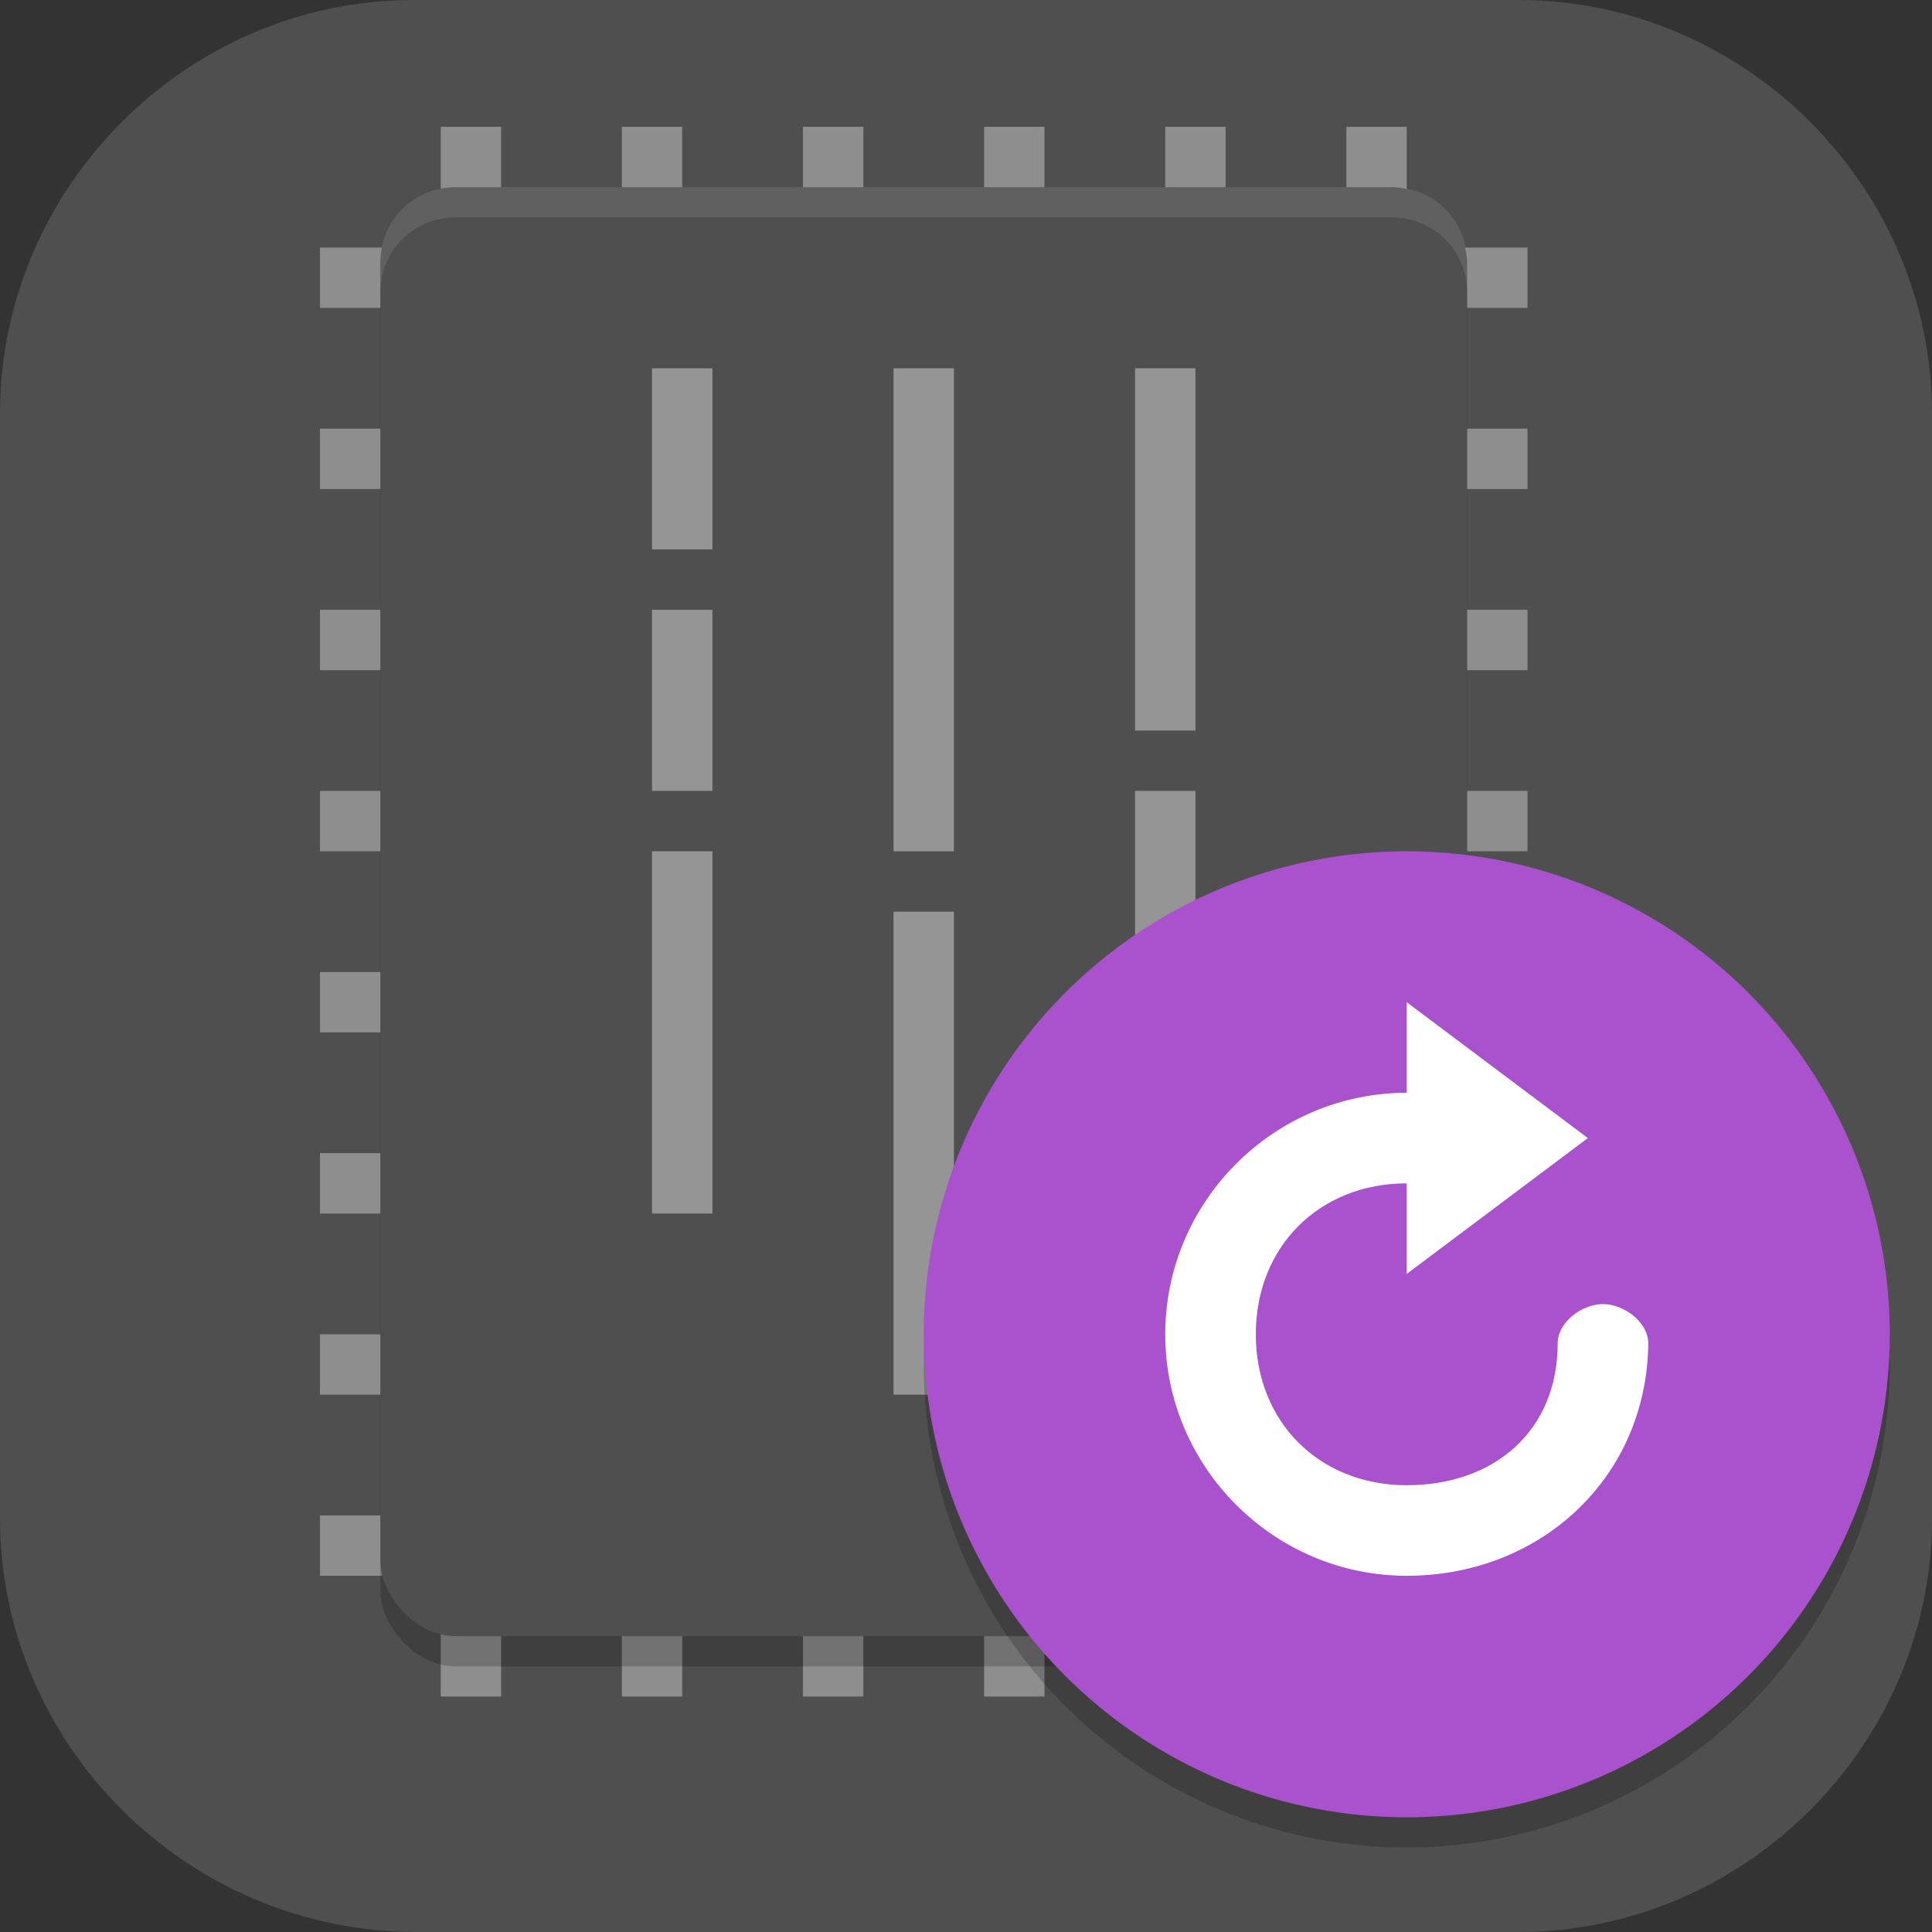 <?xml version="1.0" encoding="UTF-8"?>
<svg id="_图层_1" xmlns="http://www.w3.org/2000/svg" version="1.1" viewBox="0 0 64 64" width="64" height="64">
  <rect x="0" y="0" width="64" height="64" fill="#333333" stroke="none"/>
  <!-- Generator: Adobe Illustrator 29.0.1, SVG Export Plug-In . SVG Version: 2.1.0 Build 192)  -->
  <defs>
    <style>
      .st0, .st1 {
        fill: #4f4f4f;
      }

      .st2 {
        fill: #66dd23;
      }

      .st3 {
        fill: #403650;
      }

      .st4, .st5, .st6, .st7, .st8 {
        isolation: isolate;
      }

      .st4, .st5, .st9, .st1 {
        display: none;
      }

      .st4, .st6, .st7 {
        opacity: .2;
      }

      .st5, .st10, .st8 {
        fill: #fff;
      }

      .st5, .st8 {
        opacity: .1;
      }

      .st11 {
        fill: #ff6363;
      }

      .st11, .st6 {
        fill-rule: evenodd;
      }

      .st12 {
        fill: #6d0f0a;
      }

      .st13 {
        fill: #ee1536;
      }

      .st14 {
        fill: #e6df15;
      }

      .st15 {
        opacity: .4;
      }

      .st16 {
        fill: #9a1652;
      }

      .st17 {
        fill: #8e8e8e;
      }

      .st18 {
        fill: #24f0ff;
      }

      .st19 {
        fill: #ffbebe;
      }

      .st20 {
        fill: #aa52ce;
      }

      .st21 {
        fill: #ffd5d5;
      }

      .st22 {
        fill: #f24c3d;
      }

      .st23 {
        fill: #52120e;
      }

      .st24 {
        fill: #c42d06;
      }

      .st25 {
        fill: #ef3d61;
      }

      .st26 {
        fill: #2e2e2e;
      }
    </style>
  </defs>
  <path class="st0" d="M50.4,64H13.8c-7.6,0-13.8-6.2-13.8-13.7V13.7C0,6.2,6.2,0,13.7,0h36.6c7.5,0,13.7,6.2,13.7,13.7v36.6c0,7.5-6.2,13.7-13.7,13.7h.1Z"/>
  <g class="st9">
    <path class="st4" d="M5.3,59.5v2.3c0,1.9,1.4,3.4,3.2,3.4h52.5c1.7,0,3.2-1.5,3.2-3.4v-2.3c0,1.9-1.4,3.4-3.2,3.4H8.5c-1.7,0-3.2-1.5-3.2-3.4Z"/>
    <path class="st1" d="M8.5,0h52.5c1.7,0,3.2,1.5,3.2,3.4v57.2c0,1.9-1.4,3.4-3.2,3.4H8.5c-1.7,0-3.2-1.5-3.2-3.4V3.4c0-1.9,1.4-3.4,3.2-3.4Z"/>
    <path class="st5" d="M8.5,0c-1.7,0-3.2,1.5-3.2,3.4v1.1c0-1.9,1.4-3.4,3.2-3.4h52.5c1.7,0,3.2,1.5,3.2,3.4v-1.1c0-1.9-1.4-3.4-3.2-3.4H8.5Z"/>
    <path class="st22" d="M12.8,64h9.3l42-45.7v-7.3c0-1.5-.2-.5-1.6-2.3L12.4,63.2c-.3.3,0,.9.4.9Z"/>
    <path class="st14" d="M22.1,64h10.5l31.5-34.3v-11.4l-42,45.7Z"/>
    <path class="st2" d="M32.6,64h10.5l21-22.9v-11.4l-31.5,34.3Z"/>
    <path class="st18" d="M43.1,64h6.8c2.4,0,4.6-1,6.2-2.7l6.5-7.1c1-1.1,1.5-2.4,1.5-3.9v-9.2l-21,22.9Z"/>
    <path class="st7" d="M28.4,8l5.3,9.1-5.3,9.1h4.2l3.2-5.5,3.2,5.5h4.2l-5.3-9.1,5.3-9.1h-4.2l-3.2,5.5-3.2-5.5h-4.2ZM11.6,8h14.7v2.3l-9.5,12.6h9.5v3.4h-14.7v-2.3l9.5-12.6h-9.5v-3.4Z"/>
    <path class="st10" d="M28.4,6.9l5.3,9.1-5.3,9.1h4.2l3.2-5.5,3.2,5.5h4.2l-5.3-9.1,5.3-9.1h-4.2l-3.2,5.5-3.2-5.5h-4.2ZM11.6,6.9h14.7v2.3l-9.5,12.6h9.5v3.4h-14.7v-2.3l9.5-12.6h-9.5v-3.4Z"/>
  </g>
  <g class="st9">
    <path class="st7" d="M36.8,6.1c.3,1.5.6,2.8.5,4.2-1.3-.6-2.1-2.9-6.5-2.9-3.4,0-5.5,3.2-7,5.1-.7,1-1.3,1.7-2,1.6-.7-.1-1-.9-1.4-2.5-.5,2.4-3.8,4.1.4,8.4-1.4,1.4-1.7,1.8-2,2.3-.4.6-.3,2.9.6,3.1-3.4.9-1.4,4.5-2.8,5.8-.9.6-1.7,1.3-3.9.9,1.4,2.3,3.6,3.4,5.7,2.8l.7,1.5c-1.4,2.1-.6,2.9-.6,2.9l5.5,4.5-.5-6.9c3.1-1.8,5.9-4.3,4.3-11.9v-2.9c-1.7-2.1-1.8-2-1.1-2.7,0-.3,0-.6,0-.9,1-.4,1.9-.8,2.7-1.2-.7,3.1.4,2.8.7,3.9.8-1.5,1.5-2.6,2.4-2.3-.8,1-1.2,2.1-.8,3.6,1.3-1.2,2.2-2.7,4.1-2.7,1,1.9,1.8,3.8,4.3,6-.6.2-1.3.1-1.7,1.8-1.1.3-.9,1-1,1.6-.2.3-.1.6,1.2,1.6-3.8,3.3-7.4,9.6-3.4,10.1.7.1,8.9.8,10.1.6l-.2-2.9c.1-1.5,0-2.8-.5-3.7,5.1-1.1,4.8-5.6,5.3-6.3-1-.4-1.7-1-1.7-1.9,1.2-2.3,2.6-4.3,2.1-8.5-.5-2.7-1.9-8.6-8.4-9.3-.8,0-1.4.1-1.9.3-.3,0,.1-1.7,0-1.5-.1.3-.8,1-1.3,1.3.4-1.1-.6-2.1-2-2.7ZM43.3,24.8c.3,0,.7.2,1,.5,1.5,1.6-1.6,3.6-1.6,3.6-.2.4-.6.3-1,.2,0,0,0,0-.2,0-1.5-1.4,1.5-3,1.2-3-.3-.1-1-.2-.9-.2.4-.6.8-1,1.4-1Z"/>
    <path class="st7" d="M11.2,40.7h40.1c1.4,0,2.5,1,2.5,2.3v9.2c0,1.3-1.1,2.3-2.5,2.3H11.2c-1.4,0-2.5-1-2.5-2.3v-9.2c0-1.3,1.1-2.3,2.5-2.3Z"/>
    <ellipse class="st21" cx="43.5" cy="26.3" rx="2.5" ry="3.9"/>
    <path class="st23" d="M42.8,28.1c4,1.3,5.2,0,7.1-.5-.5.7-.3,5.2-5.4,6.3.6.8.7,2.1.5,3.7l.2,2.9c-1.2.2-9.3-.5-10.1-.6-4.7-.7,1.4-9.8,5.8-11.7.7.2,1.4.7,1.8,0Z"/>
    <path class="st23" d="M23.8,11.6c-.7,1-1.3,1.7-2,1.6-.7-.1-1-.9-1.4-2.5-.5,2.4-3.8,4.1.4,8.4-1.4,1.4-1.7,1.8-2,2.3-.4.6-.3,2.9.6,3.1-3.4.9-1.4,4.5-2.8,5.8-.9.6-1.7,1.3-3.9.9,1.4,2.3,3.6,3.4,5.7,2.8l.7,1.5c-1.4,2.1-.6,2.9-.6,2.9l5.5,4.5-.5-6.9c3.1-1.8,5.9-4.3,4.3-11.9v-2.9c-1.7-2.1-1.8-2-1.1-2.7.7-3.5-2.3-4.4-2.7-6.6h0Z"/>
    <path class="st3" d="M11.2,39.8h40.1c1.4,0,2.5,1,2.5,2.3v9.2c0,1.3-1.1,2.3-2.5,2.3H11.2c-1.4,0-2.5-1-2.5-2.3v-9.2c0-1.3,1.1-2.3,2.5-2.3Z"/>
    <path class="st7" d="M27.4,27l-1.5,6.9s-1.2.7-1.6,1.2c-.5.7-1,2.3-1,2.3l-1.8,1.2c-2,0-3.1.8-3.6,2.1l2,.2c.2-1.4.6-1.9,2.3-1.5-1.1.1-2.3.2-2,1.9l3.4-.2,6.9-13.4-3.2-.8ZM39.5,27.5l-3.8.8s-.5,2.9-.3,3.6c.4,1.3.6,1,1.5,3,.3.6-.2,1,0,1.6.1.6.8,1.2,1,1.8.2.8-.3,2.8-.3,2.8.4,0,1.1.4,1.3.1,0-.1-.4-.7-.2-.7.2,0,1.1,1,1.3,1,.4,0,.7-.4,1.2-.4.6,0,.6.6,1.9.4.3-.2.7-1,.2-1.4-.4-.3-2-.2-2-.3.1-.3,1.3-.4,1.8-.2.9.3.6,1.3,1.9,1.3.8,0,1-.6,1.1-.7-1.4-2.2-3.5-.4-5.1-2.9-.5-.8-.8-2.3-1.2-4.3-.2-.9-.2-4-.3-5.3h0Z"/>
    <path class="st21" d="M27.4,26.1l3.2.8-6.9,13.4-3.4.2c-.3-1.7.9-1.8,2-1.9-1.7-.4-2.1,0-2.3,1.5l-2-.2c.4-1.3,1.5-2.1,3.6-2.1l1.8-1.2s.5-1.7,1-2.3c.4-.5,1.6-1.2,1.6-1.2l1.5-6.9Z"/>
    <path class="st13" d="M31.5,27.2h5.4c0,0,.4,9.1.4,9.1l-10.5-2c-.2-2.3-2.7-4.7,4.7-7.1Z"/>
    <path class="st16" d="M32.5,30.5c-1.4,0-1.5,1.2-1.5,2.3-.2-.3-.7-1.2-1.1-1.5-.9-.8-2-1.1-2.8-.5-.8.6-.9,1.9-.1,2.8.8.9,1.8.5,2.8.5.7,0,1.3-.2,1.4-.6,0,0,0,0,0,0,.8.9,4.3,2.3,5.1,1.7.7-.5,4.1-4.4-1.1-3.1-.5-1.2-1.7-1.7-2.8-1.7h0Z"/>
    <path class="st21" d="M35.6,27.4l3.8-.7c0,1.4,0,4.4.3,5.3.5,2,.7,3.5,1.2,4.3,1.6,2.5,3.7.7,5.1,2.9-.2.1-.4.7-1.1.7-1.3,0-1-1-1.9-1.3-.6-.2-1.7,0-1.8.2,0,0,1.6,0,2,.3.5.4.1,1.2-.2,1.4-1.3.2-1.4-.4-1.9-.4-.5,0-.7.3-1.2.4-.2,0-1.1-1-1.3-1-.2,0,.3.6.2.7-.2.3-.9-.1-1.3-.1,0,0,.5-1.9.3-2.8-.2-.6-.8-1.2-1-1.8-.2-.6.3-1,0-1.6-.9-2-1.1-1.6-1.5-3-.2-.7.3-3.6.3-3.6h0Z"/>
    <path class="st7" d="M24.9,21.7l.5-5.3c1.3-1.1,2.8-1.3,4.5-1.5l2.9,1.7,9.6.4-1,8.1-2,2.8c-1.6,0-7.5,1.7-11.3-.1-1.9-.9-3.5-3.9-3.3-6Z"/>
    <path class="st19" d="M24.9,20.9l.5-5.3c1.3-1.1,2.8-1.3,4.5-1.5l2.9,1.7,9.6.4-1,8.1-2,2.8c-1.6,0-7.5,1.7-11.3-.1-1.9-.9-3.5-3.9-3.3-6Z"/>
    <path class="st26" d="M26.4,17.7c0,.6,0,1.2.6,1.7h-.5c-.4-.1-.9-.4-1.5-1.3,0,.5.2,1.4.7,1.7.1.1-.6.1-.4.2l1-.2h1c-.2,1.4-.2,3.4,1.5,3.5,1.5-.2,1.6-1.5,1.9-3.6-.9-.4-1.9-.7-2.9-.5-.8-.4-1.3-.9-1.5-1.6ZM34.5,20.5c-.2,0-.3,0-.5,0-.6,0-1.3,0-1.9.1.7,0,1.2.1,1.7.2-.3,1.5-.6,3.6,1.1,3.9,1.1,0,1.5-.8,1.9-1.9.3,0,.5,0,.6,0,.6-.1,1.7-.8,1.9-1.3-.9.6-1.4.7-2,.7l-.3-.3s0,0,0,0c.9-.2,1-.8,1.3-1.3-.2.2-.6.9-1.3.6,0,0,0,0-.1,0-.7-.4-1.5-.7-2.4-.7Z"/>
    <path class="st25" d="M29.7,25.1c.9,0,1.8,0,2.7.2.8.2.6.4.4.7,0,0-.6.5-.9.7-.5.3-.7.2-1.1-.1-.4-.5-.8-.9-1.1-1.4Z"/>
    <path class="st12" d="M36.8,5.2c.3,1.5.6,2.8.5,4.2,0,0,0,0,0,0,0,0,0,0,0,0-1.3-.6-2.1-2.9-6.5-2.9-3.4,0-5.5,3.2-7,5.1-1,2.2-2.8,6.8-2.5,9,2.4-2.1,5.7-3.4,8-4.4-.7,3.1.4,2.8.7,3.9.8-1.5,1.5-2.6,2.4-2.3-.8,1-1.2,2.1-.8,3.6,1.3-1.2,2.2-2.7,4.1-2.7,1,1.9,1.8,3.8,4.3,6-.6.2-1.3.1-1.7,1.8-1.1.3-.9,1-1,1.6-.2.4-.2.7,1.6,1.8.9.6,3.5-1.7,2.6-1.7-1.5-1.4,1.5-3,1.2-3-.3-.1-1-.2-.9-.2.6-1,1.4-1.5,2.4-.5,1.5,1.6-1.5,3.6-1.5,3.6,0,0,1,.9,2.3,1,2,0,4.8-1.5,4.8-1.5-1-.4-1.7-1-1.7-1.9,1.2-2.3,2.6-4.3,2.1-8.5-.5-2.7-1.9-8.6-8.4-9.3-.8,0-1.4.1-1.9.3-.3,0,.1-1.7,0-1.5-.1.3-.8,1-1.3,1.3.4-1.1-.6-2.1-2-2.7Z"/>
    <path class="st24" d="M28.4,7.1c-2.1,1-3.5,3.1-4.6,4.6,0,.1-.1.2-.2.4,2.6.4,5.6.8,7.7,2l2-1.1.3,2.6,2.3-1.3,1.2,1.9,1.9-2c.8.4,1,1.6,1.2,2.6,4.2-2.1,6.6-1.9,9.8-.6-.3-1.1-.7-2.5-1.4-3.9-1.7.9-6.6,2.9-9.5-1l-1.1,2.2-.3-2-2.3,2.2.8-2.2c-3.8,0-11.7.9-8-4.3Z"/>
    <path class="st7" d="M27.9,34.2c-1.4,0-2.5.3-2.7.7-.2,2.5-1,4.3-1.8,6.1-.2.4-.3.6-.8.7-.8.3-1.7.6-2.3.9-2.1.5-4.5,1.6-4.2,2.6.3.6,1.2,1.1,2.3,1.3,4.7.7,5.5-.5,6.7-1.5,0,.7-.7,1.4-1.4,2.1l.6.3c2-1.8,2.4-2.7,2.3-4.1l.3-.4c.1.4.3.8.6,1.3.5.8.9,1.3,1.4,1.7-1.4,4.4,3.7,8.2,5.6,7.5,1.9-.7,1.9-7.6-1.5-8.9.1-.7,0-1.3,0-2,1.7.2,3.4-.2,4.3-1.7,2.2-5.1-5.3-6.7-9.5-6.6Z"/>
    <path class="st13" d="M26.7,42.1c.2,1.5-.2,2.5-2.3,4.4l-.6-.3c.7-.7,1.4-1.4,1.4-2.1-1.2,1-2,2.2-6.7,1.5-1.1-.2-2.1-.7-2.3-1.3-.3-1.1,3.1-2.6,5.3-2.8,2.7-.2,4.3.4,5.2.6Z"/>
    <path class="st13" d="M29.4,43.9c6.9-3.2,7.6,7.7,5.1,8.6-2,.8-7.9-3.7-5.1-8.6Z"/>
    <path class="st19" d="M25.2,34c.8-1.5,15.2-.9,12.2,5.9-2,3.2-7.4,1.4-8.6-.2l-2.2,2.8c-1.2,1.5-6.8,1.5-7.2.4,0-1,1.7-1.6,3.2-2,.5,0,.6-.3.8-.7.8-1.8,1.6-3.6,1.8-6.1Z"/>
    <path class="st21" d="M29,37.7c1.7-.6,3.3.3,4,2.9,0,1.2.3,2.4-.2,3.8.7.5,1.2,1.1,1.3,2.2.1,1.3-.3,2.3-1.1,2.5-.8-.1-1.5.3-2.4-1.5l-.3-1.5c-.9-.9-1.8-1.3-2.8-2.9-1.6-2.9-.8-4.6,1.4-5.5Z"/>
    <path class="st8" d="M36.8,5.2c0,.3.1.6.2.9.9.4,1.6,1,1.8,1.7.4-1.1-.7-2.1-2-2.6ZM30.8,6.5c-3.4,0-5.5,3.2-7,5.1-.7,1-1.3,1.7-2,1.6-.7-.1-1-.9-1.4-2.5-.4,1.6-1.9,2.9-1.7,4.8.2-1.5,1.4-2.6,1.7-4,.4,1.6.7,2.3,1.4,2.5.7.1,1.3-.6,2-1.6,1.4-2,3.6-5.1,7-5.1,4.4,0,5.2,2.2,6.5,2.9,0-.4,0-.8,0-1.1,0,0,0,.2,0,.3-1.3-.6-2.1-2.9-6.5-2.9ZM40.1,6.6c-.1.3-.8.9-1.2,1.2,0,.3,0,.6,0,.9.4-.3.9-.8,1.2-1.1,0-.5.2-1.2.1-1ZM42,7.8c-.8,0-1.4.1-1.9.3,0,0,0,0,0,0,0,.4-.1.9,0,.9.5-.2,1.2-.3,1.9-.3,6.5.8,7.9,6.6,8.4,9.3,0,.4,0,.8,0,1.2,0-.6,0-1.3,0-2.1-.5-2.7-1.9-8.6-8.4-9.3ZM32.1,18.6c0,0-.2,0-.3,0-.3.6-.4,1.2-.3,2,0-.8.4-1.4.9-2-.1,0-.2,0-.3,0ZM20.3,19.5c-1,1-1.4,1.5-1.6,1.8-.2.3-.2.9-.2,1.5,0-.3,0-.5.2-.7.3-.4.6-.9,2-2.3-.2-.2-.3-.3-.4-.5ZM18.7,24.6c-2.5,1.2-.9,4.4-2.2,5.5-.9.6-1.7,1.3-3.9.9.2.4.5.7.7,1,1.7.2,2.4-.4,3.2-1,1.4-1.2-.6-4.9,2.8-5.8-.3,0-.5-.3-.6-.6ZM39.4,24.9c-.4.2-.8.5-1,1.6-1.1.3-.9,1-1,1.6,0,.2-.1.3,0,.5,0-.5,0-1,1-1.2.4-1.6,1-1.5,1.7-1.8-.2-.2-.5-.4-.7-.6ZM48.3,26.3c0,0,0,.1-.1.2,0,.9.5,1.4,1.4,1.8,0-.3.2-.6.3-.7-.8-.3-1.3-.7-1.6-1.2ZM44.9,34.6c-.1,0-.2,0-.4,0,.4.6.5,1.3.6,2.2,0-.9,0-1.7-.2-2.3ZM18.7,35.7c-.6,1.1-.6,1.8-.5,2.2,0-.4.3-1,.7-1.7l-.2-.5Z"/>
  </g>
  <g class="st9">
    <path class="st4" d="M0,59.7v2.3C0,63.7,1.4,65.2,3.2,65.2h57.8c1.8,0,3.2-1.4,3.2-3.2v-2.3c0,1.8-1.4,3.2-3.2,3.2H3.2C1.4,62.9,0,61.5,0,59.7H0Z"/>
    <rect class="st1" y="0" width="64.2" height="64" rx="3.2" ry="3.2"/>
    <path class="st6" d="M20.7,1.1c-2.3,0-4.5,0-6.8,0-19.5,21.7.2,35.4,16,38.8C13.1,29.2,27.3,9.4,41.3,1.2c-6.9,0-13.8,0-20.6,0ZM34.4,26.3c16,10.4,3.7,29-9.7,37.7h26.6c17.8-21.1-1.4-34.4-16.9-37.7ZM28.9,26.3c0,0-.2,0-.3,0-1,0-1.8.4-2.4,1-1.9,2-.8,6.2,2.5,9.4,3.2,3.2,7.4,4.2,9.3,2.3,2-2,.9-6.2-2.3-9.4-2.1-2.1-4.6-3.3-6.8-3.3Z"/>
    <path class="st11" d="M20.7,0c-2.3,0-4.5,0-6.8,0-19.5,21.7.2,35.4,16,38.8C13.1,28.1,27.3,8.3,41.3,0,34.4,0,27.5,0,20.7,0ZM34.4,25.2c16.7,10.8,2.5,30.6-11.5,38.8,9.2,0,18.3,0,27.5,0,19.5-21.7-.2-35.4-16-38.8ZM28.6,25.2c-1,0-1.8.4-2.4,1-1.9,2-.8,6.2,2.5,9.4,3.2,3.2,7.4,4.2,9.3,2.3,2-2,.9-6.2-2.3-9.4-2.2-2.2-4.9-3.4-7-3.3Z"/>
    <path class="st5" d="M3.2,0C1.4,0,0,1.4,0,3.2v1.1C0,2.6,1.4,1.1,3.2,1.1h57.8c1.8,0,3.2,1.4,3.2,3.2v-1.1C64.2,1.4,62.8,0,61,0H3.2Z"/>
  </g>
  <g>
    <g>
      <rect class="st17" x="20.6" y="4.2" width="2" height="52"/>
      <rect class="st17" x="14.6" y="4.2" width="2" height="52"/>
      <rect class="st17" x="38.6" y="4.2" width="2" height="52"/>
      <rect class="st17" x="32.6" y="4.2" width="2" height="52"/>
      <rect class="st17" x="26.6" y="4.2" width="2" height="52"/>
      <rect class="st17" x="44.6" y="4.2" width="2" height="52"/>
      <rect class="st17" x="10.6" y="20.2" width="40" height="2"/>
      <rect class="st17" x="10.6" y="14.2" width="40" height="2"/>
      <rect class="st17" x="10.6" y="8.2" width="40" height="2"/>
      <rect class="st17" x="10.6" y="38.2" width="40" height="2"/>
      <rect class="st17" x="10.6" y="32.2" width="40" height="2"/>
      <rect class="st17" x="10.6" y="26.2" width="40" height="2"/>
      <rect class="st17" x="10.6" y="44.2" width="40" height="2"/>
      <rect class="st17" x="10.6" y="50.2" width="40" height="2"/>
    </g>
    <rect class="st7" x="12.6" y="7.2" width="36" height="48" rx="2.5" ry="2.5"/>
    <rect class="st0" x="12.6" y="6.2" width="36" height="48" rx="2.5" ry="2.5"/>
    <g class="st15">
      <rect class="st10" x="21.6" y="12.2" width="2" height="6"/>
      <rect class="st10" x="21.6" y="20.2" width="2" height="6"/>
      <rect class="st10" x="21.6" y="28.2" width="2" height="12"/>
      <rect class="st10" x="29.6" y="12.2" width="2" height="16"/>
      <rect class="st10" x="29.6" y="30.2" width="2" height="16"/>
      <rect class="st10" x="37.6" y="12.2" width="2" height="12"/>
      <rect class="st10" x="37.6" y="26.2" width="2" height="6"/>
      <rect class="st10" x="37.6" y="34.2" width="2" height="14"/>
    </g>
    <circle class="st7" cx="46.6" cy="45.2" r="16"/>
    <circle class="st20" cx="46.6" cy="44.2" r="16"/>
    <path class="st10" d="M38.6,44.2c0,4.4,3.6,8,8,8s7.9-3.2,8-7.6c0,0,0,0,0-.1,0-.7-.8-1.3-1.5-1.3s-1.5.6-1.5,1.3c0,2.9-2.1,4.7-5,4.7s-5-2.1-5-5,2.1-5,5-5v3l6-4.5-6-4.5v3c-4.4,0-8,3.6-8,8h0Z"/>
    <path class="st8" d="M15.1,6.2c-1.4,0-2.5,1.1-2.5,2.5v1c0-1.4,1.1-2.5,2.5-2.5h31c1.4,0,2.5,1.1,2.5,2.5v-1c0-1.4-1.1-2.5-2.5-2.5H15.1Z"/>
  </g>
</svg>